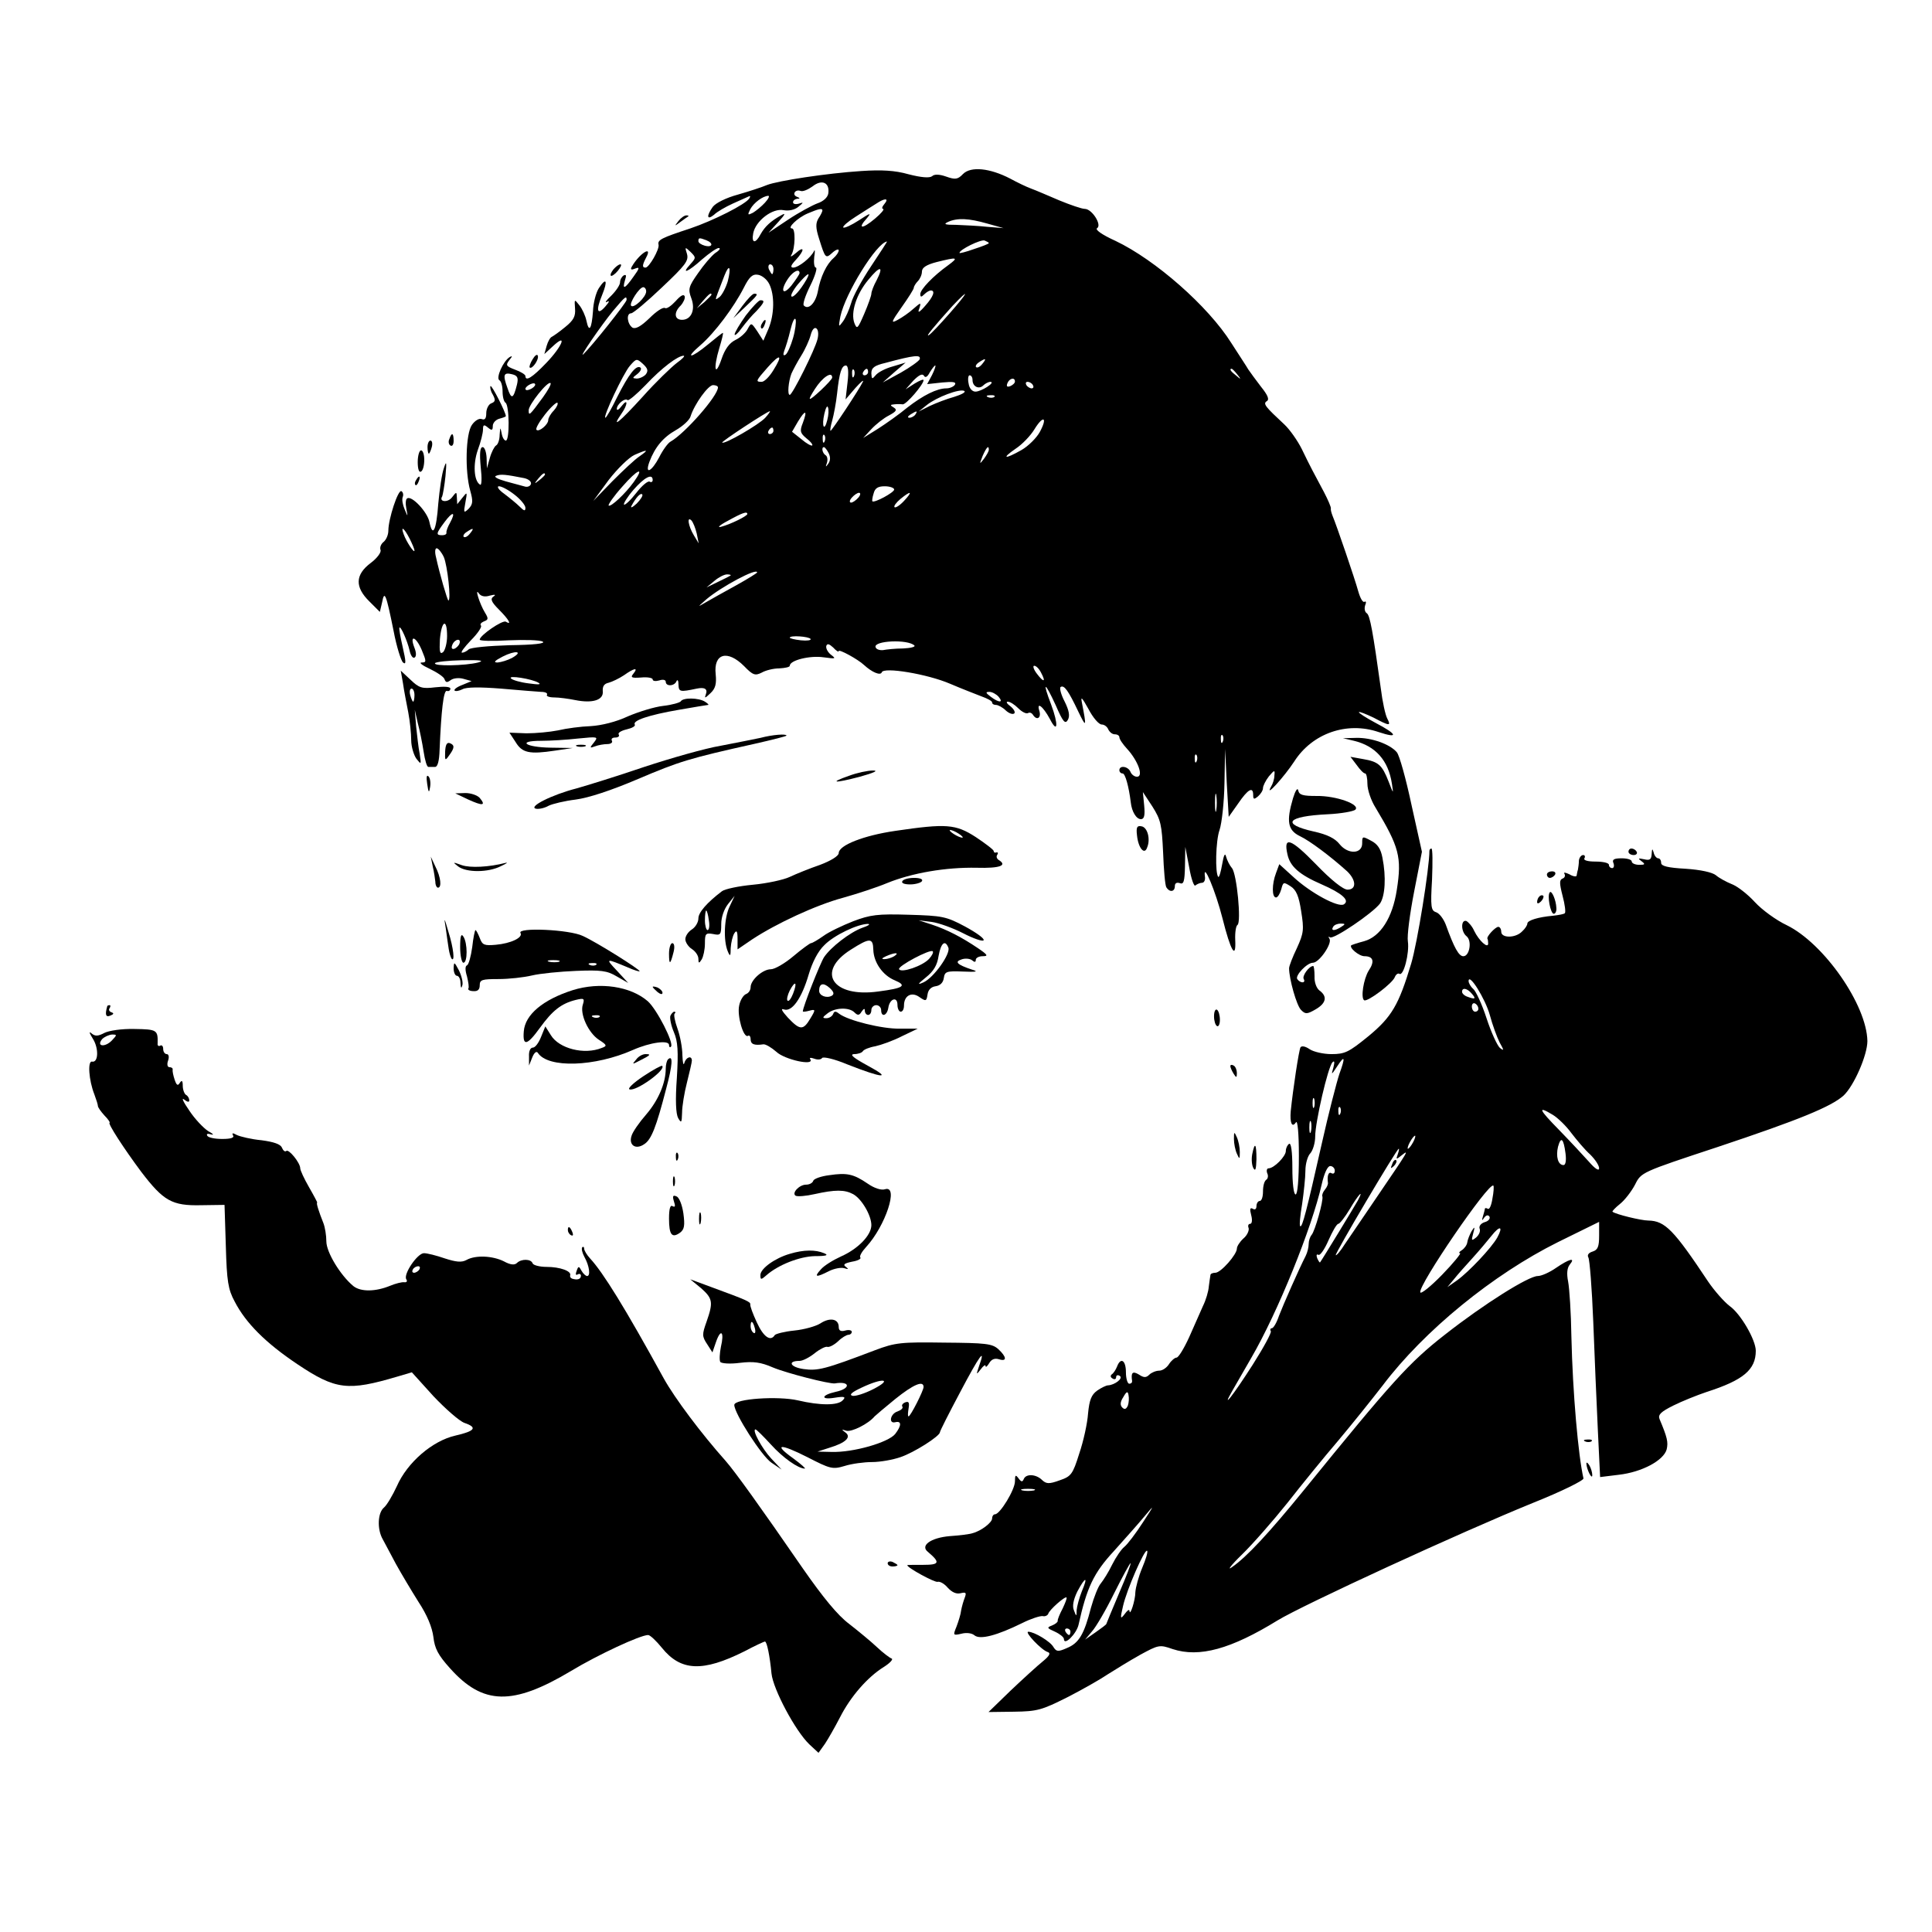 <?xml version="1.0" standalone="no"?>
<!DOCTYPE svg PUBLIC "-//W3C//DTD SVG 20010904//EN"
 "http://www.w3.org/TR/2001/REC-SVG-20010904/DTD/svg10.dtd">
<svg version="1.0" xmlns="http://www.w3.org/2000/svg"
 width="592pt" height="592pt" viewBox="0 0 592 592"
 preserveAspectRatio="xMidYMid meet">
<g transform="translate(0,592) scale(0.1,-0.1)"
fill="#000000" stroke="none">
<path d="M2951 5387 c-16 -17 -24 -18 -52 -8 -20 7 -36 8 -43 1 -8 -6 -33 -4
-72 6 -42 12 -83 14 -144 10 -108 -7 -257 -30 -290 -43 -14 -6 -53 -19 -88
-29 -37 -10 -69 -26 -78 -38 -20 -28 -18 -42 4 -24 9 9 35 24 57 34 22 10 44
20 49 22 5 3 6 0 2 -6 -11 -18 -110 -68 -181 -92 -88 -29 -101 -35 -97 -50 3
-14 -29 -70 -40 -70 -11 0 -10 8 2 31 21 39 -21 12 -44 -28 -5 -9 -2 -11 10
-6 15 6 14 1 -5 -25 -26 -37 -35 -41 -26 -11 5 15 4 19 -4 15 -6 -4 -11 -13
-11 -21 0 -8 -12 -26 -27 -41 -16 -15 -21 -23 -13 -19 9 5 7 0 -5 -14 -25 -29
-30 -13 -10 35 18 44 13 56 -10 21 -9 -14 -17 -45 -18 -71 -4 -54 -12 -67 -20
-29 -3 15 -13 37 -22 48 -15 19 -15 19 -13 -10 2 -24 -4 -36 -30 -57 -18 -15
-37 -28 -41 -30 -5 -2 -12 -14 -16 -28 l-7 -25 26 24 c46 43 29 0 -20 -51 -43
-45 -64 -58 -64 -40 0 4 -14 13 -31 19 -29 11 -30 14 -18 30 9 11 10 14 1 9
-20 -12 -43 -64 -32 -71 6 -3 10 -19 10 -35 0 -16 4 -31 9 -34 12 -8 13 -116
1 -116 -5 0 -11 10 -13 23 -4 19 -4 19 -6 -5 0 -15 -5 -30 -11 -33 -5 -3 -14
-20 -19 -38 l-9 -32 -1 33 c-1 17 -6 32 -12 32 -8 0 -10 -18 -6 -61 4 -35 3
-58 -2 -54 -19 11 -22 63 -7 106 9 24 16 52 16 63 0 15 3 16 15 6 12 -10 15
-9 15 5 0 9 9 19 20 22 11 3 20 6 20 8 0 11 -43 96 -47 92 -2 -3 0 -15 7 -26
9 -17 8 -22 -5 -27 -8 -3 -15 -17 -15 -30 0 -16 -4 -22 -14 -18 -8 3 -21 -5
-30 -18 -19 -27 -22 -142 -5 -202 9 -32 8 -41 -5 -55 -15 -14 -16 -13 -10 19
6 33 6 34 -9 15 l-16 -20 -1 20 c-1 19 -1 19 -15 1 -13 -17 -41 -14 -30 3 2 5
7 33 10 62 4 45 3 49 -5 24 -6 -16 -13 -65 -17 -108 -6 -83 -17 -105 -27 -57
-6 31 -54 82 -68 73 -5 -2 -6 -16 -3 -31 5 -27 5 -27 -5 -3 -6 14 -9 30 -6 38
3 7 1 15 -4 18 -10 6 -40 -85 -40 -121 0 -12 -6 -27 -14 -34 -8 -6 -13 -17
-10 -25 3 -7 -10 -25 -30 -40 -48 -36 -49 -74 -4 -118 l32 -32 7 30 c7 37 12
26 35 -88 9 -48 23 -92 29 -97 10 -8 9 3 -1 47 -7 31 -12 58 -10 60 4 5 24
-40 31 -70 3 -15 10 -25 15 -22 6 3 6 15 0 30 -16 41 4 36 22 -6 15 -36 15
-39 0 -39 -9 0 2 -9 24 -19 23 -11 44 -25 46 -32 4 -11 8 -11 19 -3 8 6 25 8
39 4 l25 -7 -29 -12 c-16 -6 -26 -14 -23 -17 3 -3 14 -1 24 4 12 7 54 7 118 2
55 -5 110 -9 123 -10 13 0 21 -4 18 -9 -3 -4 7 -8 22 -8 15 0 44 -4 64 -8 54
-11 88 0 85 27 -1 15 4 23 18 26 11 3 32 13 47 23 31 22 45 25 29 5 -10 -12
-6 -14 23 -12 20 2 36 -1 36 -6 0 -5 9 -6 20 -3 11 4 20 2 20 -4 0 -15 27 -14
33 2 3 6 6 2 6 -11 1 -22 4 -23 56 -12 24 5 34 -1 28 -17 -5 -14 -3 -13 14 3
15 14 19 28 16 58 -7 64 36 76 87 25 27 -28 34 -30 54 -20 12 7 36 13 54 13
18 1 32 4 32 8 0 17 62 32 103 26 38 -5 40 -5 23 8 -10 8 -16 20 -14 27 3 8 9
6 21 -5 9 -10 17 -15 17 -11 0 7 59 -25 78 -43 24 -22 50 -33 54 -22 5 17 139
-5 209 -35 35 -15 79 -32 97 -39 17 -6 32 -14 32 -18 0 -5 5 -8 12 -8 6 0 20
-7 30 -17 10 -9 21 -13 26 -9 4 4 -2 14 -12 22 -11 8 -14 14 -8 14 7 0 21 -9
32 -20 12 -12 25 -18 30 -15 5 3 11 1 15 -5 12 -19 26 -10 20 11 -10 31 11 15
32 -24 24 -47 27 -18 4 44 -28 73 -20 72 14 -2 22 -51 29 -59 37 -45 7 12 4
29 -10 57 -11 21 -16 41 -12 44 11 7 24 -12 54 -75 25 -52 26 -49 11 28 -4 20
1 14 20 -20 14 -27 32 -48 41 -48 8 0 17 -7 20 -15 4 -8 12 -15 20 -15 8 0 14
-4 14 -9 0 -6 11 -22 24 -36 33 -36 51 -85 30 -85 -8 0 -17 7 -20 15 -7 17
-34 21 -34 5 0 -5 4 -10 10 -10 8 0 19 -40 25 -89 3 -28 17 -51 31 -51 10 0
13 11 10 42 l-4 41 29 -44 c26 -41 29 -56 33 -141 2 -53 6 -101 10 -107 10
-16 26 -14 26 4 0 9 6 12 15 9 12 -5 15 5 16 52 l1 59 12 -63 c6 -35 15 -60
19 -55 5 4 14 8 20 8 7 0 11 9 9 20 -6 47 33 -46 54 -129 25 -100 42 -129 39
-66 -1 22 2 43 7 46 12 8 -2 156 -17 174 -7 8 -15 24 -18 35 -3 13 -7 6 -12
-23 -4 -23 -9 -41 -12 -39 -10 11 -8 111 4 144 7 21 14 85 15 143 l2 105 5
-104 6 -104 29 41 c30 44 46 53 46 26 0 -14 3 -14 15 -4 8 7 15 18 15 25 0 7
8 23 18 36 17 20 19 21 17 3 0 -11 -5 -26 -10 -34 -22 -39 41 31 71 77 55 86
161 123 258 90 63 -21 58 -7 -9 28 -30 16 -53 31 -51 33 2 2 22 -6 45 -17 49
-26 54 -26 42 -3 -6 11 -15 52 -20 93 -24 172 -33 224 -43 230 -6 4 -8 14 -5
24 4 9 3 14 -2 11 -5 -3 -13 11 -19 32 -10 37 -67 204 -79 232 -3 8 -6 18 -5
22 1 4 -9 27 -21 50 -32 60 -41 76 -68 132 -13 26 -37 60 -53 75 -59 55 -67
64 -54 72 8 5 3 18 -18 44 -16 21 -33 44 -39 53 -5 9 -29 45 -52 81 -71 113
-233 255 -355 313 -42 19 -64 35 -56 39 15 10 -16 59 -38 59 -9 0 -44 12 -78
26 -33 14 -72 31 -86 36 -14 5 -43 19 -65 31 -62 32 -120 38 -144 14z m-413
-60 c-2 -12 -15 -24 -33 -30 -16 -6 -57 -28 -90 -50 l-60 -40 30 33 c20 22 24
29 10 21 -33 -18 -51 -35 -64 -58 -16 -31 -29 -29 -23 2 7 38 59 78 93 71 16
-3 34 1 45 10 17 14 17 15 2 10 -10 -3 -18 -1 -18 4 0 6 6 10 13 11 9 0 9 2
-1 6 -16 6 -6 24 11 18 7 -3 23 4 37 14 29 23 53 11 48 -22z m-194 -28 c-10
-11 -27 -25 -37 -31 -16 -8 -17 -7 -8 11 11 20 38 40 55 41 5 0 1 -9 -10 -21z
m366 -4 c-7 -8 -9 -15 -4 -15 5 -1 -6 -14 -25 -30 -39 -33 -55 -32 -25 1 15
18 11 17 -24 -6 -23 -15 -45 -25 -48 -22 -3 3 14 18 38 33 23 15 52 33 63 40
27 18 40 17 25 -1z m-190 -20 c0 -3 -5 -14 -12 -24 -9 -15 -9 -29 2 -63 19
-61 20 -61 41 -42 10 9 19 12 19 7 0 -6 -7 -16 -16 -24 -21 -18 -40 -57 -48
-102 -7 -36 -29 -58 -43 -43 -4 4 5 31 20 61 15 30 22 55 17 55 -5 0 -7 15 -5
33 3 17 2 25 -1 17 -10 -20 -46 -49 -63 -50 -10 0 -8 7 7 23 28 30 28 46 0 21
-12 -10 -18 -13 -13 -5 12 20 13 81 2 81 -17 0 17 33 48 46 33 14 45 17 45 9z
m505 -40 l50 -14 -50 4 c-27 3 -70 5 -95 6 -35 0 -40 2 -25 9 29 13 64 11 120
-5z m-861 -51 c23 -9 20 -23 -4 -17 -11 3 -20 9 -20 14 0 11 3 11 24 3z m866
-9 c0 -2 -20 -10 -45 -18 -25 -9 -45 -14 -45 -12 0 10 65 42 77 38 7 -3 13 -6
13 -8z m-361 -71 c-28 -42 -56 -93 -61 -113 -6 -20 -17 -45 -25 -56 -14 -19
-14 -18 -8 15 15 71 111 226 143 230 1 0 -21 -34 -49 -76z m-554 6 c-30 -33
-6 -23 36 15 22 19 45 35 51 35 7 0 3 -7 -10 -15 -12 -9 -36 -37 -53 -62 -29
-41 -31 -49 -21 -76 14 -36 0 -67 -28 -67 -24 0 -26 23 -4 44 8 9 14 22 12 28
-3 8 -13 2 -28 -15 -13 -14 -27 -24 -32 -21 -6 4 -27 -10 -48 -31 -26 -25 -42
-34 -52 -29 -16 11 -20 44 -4 44 6 0 49 36 94 79 72 68 83 82 77 103 -7 22 -6
22 11 6 17 -17 17 -18 -1 -38z m790 -3 c-46 -33 -85 -74 -85 -88 0 -10 3 -10
12 -1 7 7 16 12 20 12 15 0 8 -19 -17 -47 -19 -22 -24 -23 -18 -8 6 19 5 19
-18 -1 -13 -12 -35 -27 -48 -34 -22 -12 -21 -8 12 39 20 28 37 55 37 59 0 4 6
14 12 20 7 7 13 20 13 30 0 12 14 21 45 29 64 16 69 15 35 -10z m-535 -12 c0
-8 -2 -15 -4 -15 -2 0 -6 7 -10 15 -3 8 -1 15 4 15 6 0 10 -7 10 -15z m-140
-37 c-6 -20 -17 -41 -25 -48 -14 -11 -14 -10 -5 14 5 14 15 38 20 52 15 38 21
25 10 -18z m456 3 c-9 -16 -16 -35 -16 -41 0 -6 -10 -34 -22 -62 -20 -46 -22
-48 -30 -28 -12 32 6 89 43 133 36 44 48 43 25 -2z m-236 22 c-1 -5 -12 -21
-25 -38 -28 -34 -35 -14 -9 23 15 21 34 30 34 15z m-93 -33 c17 -34 16 -93 -2
-137 l-16 -37 -18 28 c-19 28 -19 28 -30 8 -6 -12 -23 -27 -38 -34 -18 -9 -32
-28 -42 -58 -20 -58 -26 -30 -7 33 8 26 13 47 11 47 -2 0 -22 -16 -45 -35 -53
-44 -74 -46 -24 -3 44 38 103 117 133 176 17 34 27 43 44 40 12 -2 27 -14 34
-28z m114 13 c-19 -33 -41 -57 -46 -51 -3 3 6 20 20 37 29 34 41 41 26 14z
m-491 -36 c0 -17 -38 -53 -46 -44 -7 7 25 57 37 57 5 0 9 -6 9 -13z m200 -10
c0 -2 -10 -12 -22 -23 l-23 -19 19 23 c18 21 26 27 26 19z m730 -57 c-29 -33
-57 -63 -64 -67 -12 -7 18 29 73 90 55 58 49 43 -9 -23z m-990 41 c0 -8 -106
-141 -132 -166 -18 -17 54 88 91 133 37 44 41 47 41 33z m510 -117 c-7 -24
-17 -47 -23 -51 -7 -4 -8 0 -4 12 4 10 13 38 19 64 6 25 13 40 16 32 2 -7 -1
-33 -8 -57z m75 -3 c-7 -31 -77 -171 -85 -171 -8 0 -4 41 5 65 5 11 18 36 30
55 12 19 25 48 29 63 4 16 11 25 17 21 6 -3 8 -18 4 -33z m-431 -73 c-17 -13
-65 -59 -105 -104 -71 -78 -98 -100 -65 -52 20 28 21 50 1 24 -8 -11 -15 -15
-15 -9 0 14 25 35 33 27 3 -3 28 18 55 46 50 53 99 90 117 90 5 0 -4 -10 -21
-22z m296 -22 c-12 -20 -28 -36 -36 -36 -20 0 -18 3 18 44 39 44 48 40 18 -8z
m448 33 c-2 -5 -28 -24 -58 -41 l-55 -30 35 31 35 30 -40 -12 c-22 -6 -45 -18
-52 -27 -11 -13 -12 -12 -13 6 0 17 9 24 43 32 89 24 110 26 105 11z m-839
-46 c-6 -7 -19 -13 -28 -13 -14 1 -14 2 2 14 10 8 14 17 9 20 -13 8 -35 -20
-71 -91 -17 -35 -33 -63 -36 -63 -9 0 55 136 75 159 20 23 21 23 40 6 15 -14
17 -21 9 -32z m1031 32 c-7 -9 -15 -13 -19 -10 -3 3 1 10 9 15 21 14 24 12 10
-5z m-413 -57 l-6 -52 30 35 c17 19 27 27 23 19 -11 -23 -95 -150 -99 -150 -2
0 0 14 5 31 5 18 12 55 15 83 7 65 14 86 27 86 7 0 9 -18 5 -52z m259 23 l-15
-28 46 5 c33 3 44 2 39 -7 -4 -6 -16 -11 -26 -11 -29 0 -71 -21 -120 -59 -24
-20 -65 -49 -90 -65 l-45 -28 25 27 c14 15 38 34 54 42 22 12 26 17 15 24 -12
7 -12 9 1 10 8 1 20 1 26 0 11 -1 64 61 64 74 0 4 -12 -1 -27 -10 l-28 -18 24
27 c17 17 27 22 32 15 4 -8 11 -4 18 10 7 11 14 21 17 21 2 0 -2 -13 -10 -29z
m-239 -3 c-3 -8 -6 -5 -6 6 -1 11 2 17 5 13 3 -3 4 -12 1 -19z m43 12 c0 -5
-5 -10 -11 -10 -5 0 -7 5 -4 10 3 6 8 10 11 10 2 0 4 -4 4 -10z m1131 -7 c13
-16 12 -17 -3 -4 -17 13 -22 21 -14 21 2 0 10 -8 17 -17z m-2207 -32 c-11 -44
-17 -46 -29 -10 -15 41 -12 49 15 42 16 -4 19 -11 14 -32z m966 22 c0 -4 -16
-21 -35 -39 -39 -36 -43 -35 -18 4 23 36 53 56 53 35z m430 -7 c0 -21 20 -30
33 -17 6 6 16 11 22 11 17 -1 -28 -30 -46 -30 -10 0 -19 10 -21 25 -3 14 -1
25 3 25 5 0 9 -6 9 -14z m130 -5 c0 -5 -7 -11 -14 -14 -10 -4 -13 -1 -9 9 6
15 23 19 23 5z m-1480 -21 c-8 -5 -17 -7 -19 -4 -3 3 1 9 9 14 8 5 17 7 19 4
3 -3 -1 -9 -9 -14z m34 -27 c-41 -56 -44 -59 -44 -40 0 17 59 91 67 83 3 -3
-8 -22 -23 -43z m1501 37 c3 -5 2 -10 -4 -10 -5 0 -13 5 -16 10 -3 6 -2 10 4
10 5 0 13 -4 16 -10z m-965 -7 c0 -26 -101 -141 -145 -166 -8 -4 -24 -26 -35
-48 -23 -44 -45 -55 -30 -14 17 45 42 75 81 97 21 12 42 31 45 42 12 38 54 96
69 96 8 0 15 -3 15 -7z m724 -29 c-22 -6 -56 -19 -75 -28 l-34 -17 25 20 c30
24 101 51 115 43 5 -4 -9 -11 -31 -18z m123 0 c-3 -3 -12 -4 -19 -1 -8 3 -5 6
6 6 11 1 17 -2 13 -5z m-1350 -42 c-10 -10 -17 -23 -17 -29 0 -14 -29 -38 -36
-30 -4 3 8 24 26 47 18 23 35 38 38 36 3 -3 -2 -14 -11 -24z m838 -29 c-9 -37
-18 -20 -9 19 4 18 9 27 11 20 3 -7 2 -24 -2 -39z m-190 7 c-19 -21 -126 -83
-132 -76 -3 3 137 95 146 96 2 0 -4 -9 -14 -20z m115 -16 c-10 -25 -8 -31 11
-47 12 -9 20 -19 18 -22 -3 -2 -18 6 -33 19 l-29 23 18 31 c23 38 30 36 15 -4z
m345 26 c-3 -5 -12 -10 -18 -10 -7 0 -6 4 3 10 19 12 23 12 15 0z m381 -54
c-10 -18 -35 -43 -56 -55 -51 -29 -63 -27 -18 4 20 13 46 40 58 60 27 44 41
37 16 -9z m-816 4 c0 -5 -5 -10 -11 -10 -5 0 -7 5 -4 10 3 6 8 10 11 10 2 0 4
-4 4 -10z m157 -32 c-3 -8 -6 -5 -6 6 -1 11 2 17 5 13 3 -3 4 -12 1 -19z m12
-36 c6 -12 6 -23 -1 -33 -8 -11 -9 -11 -4 3 3 10 1 20 -4 23 -10 6 -14 25 -5
25 2 0 9 -8 14 -18z m491 10 c0 -5 -7 -17 -15 -28 -14 -18 -14 -17 -4 9 12 27
19 34 19 19z m-1070 -20 c-14 -9 -51 -44 -84 -77 l-58 -60 47 64 c27 35 62 69
79 77 41 18 46 17 16 -4z m-18 -79 c-26 -36 -71 -78 -77 -72 -2 3 16 29 42 58
47 54 70 63 35 14z m-336 12 c14 -3 23 -11 21 -18 -2 -7 -11 -10 -18 -8 -8 2
-34 9 -59 16 -25 7 -38 14 -30 17 14 6 30 4 86 -7z m64 11 c0 -2 -8 -10 -17
-17 -16 -13 -17 -12 -4 4 13 16 21 21 21 13z m330 -17 c0 -5 -4 -8 -9 -5 -5 4
-24 -12 -41 -34 -18 -23 -35 -39 -38 -36 -2 3 10 23 29 45 33 38 59 52 59 30z
m-423 -45 c18 -14 33 -32 33 -40 0 -11 -4 -10 -18 4 -9 9 -31 27 -47 39 -17
12 -24 23 -16 23 8 0 29 -11 48 -26z m1163 16 c0 -9 -61 -42 -67 -36 -1 1 0
12 4 24 4 16 13 22 34 22 16 0 29 -5 29 -10z m-789 -43 c-13 -12 -20 -15 -16
-7 14 26 28 41 33 35 3 -3 -5 -16 -17 -28z m679 18 c-7 -8 -17 -15 -22 -15 -6
0 -5 7 2 15 7 8 17 15 22 15 6 0 5 -7 -2 -15z m140 -10 c-13 -14 -26 -22 -29
-19 -3 3 5 14 18 25 33 27 39 24 11 -6z m-1391 -67 c-7 -12 -12 -26 -11 -30 1
-5 -5 -8 -13 -8 -20 0 -19 5 7 40 25 34 36 33 17 -2z m911 27 c0 -6 -50 -31
-80 -39 -14 -4 -5 5 20 18 45 25 60 30 60 21z m-155 -60 l6 -30 -15 25 c-17
28 -22 60 -7 45 5 -6 12 -23 16 -40z m-880 -15 c8 -16 15 -32 15 -37 0 -10
-25 27 -33 50 -10 27 1 20 18 -13z m185 15 c-7 -9 -15 -13 -19 -10 -3 3 1 10
9 15 21 14 24 12 10 -5z m-80 -72 c11 -25 23 -133 14 -133 -3 0 -27 82 -38
133 -4 15 -3 27 2 27 5 0 15 -12 22 -27z m960 -47 c0 -2 -29 -20 -65 -40 -36
-20 -78 -43 -93 -52 -26 -15 -25 -15 3 10 45 38 155 97 155 82z m-81 -9 c-2
-2 -20 -11 -39 -20 l-35 -17 24 20 c13 11 30 20 39 20 8 0 13 -2 11 -3z m-738
-62 c16 4 20 3 11 -3 -10 -7 -7 -16 17 -40 30 -30 41 -49 21 -37 -10 6 -80
-42 -80 -55 0 -4 40 -5 89 -2 48 2 95 1 104 -4 10 -6 -28 -10 -101 -11 -64 -2
-120 -7 -126 -13 -5 -5 -15 -10 -20 -10 -6 0 7 17 27 38 21 21 34 41 31 45 -4
4 0 9 9 13 14 5 14 9 3 27 -16 26 -33 80 -18 58 6 -8 18 -11 33 -6z m-131
-124 c0 -21 -6 -43 -12 -49 -10 -8 -12 0 -10 39 5 58 22 66 22 10z m1114 -9
c2 -4 -11 -6 -30 -4 -19 2 -34 6 -34 8 0 8 59 4 64 -4z m-1076 -14 c-2 -6 -10
-14 -16 -16 -7 -2 -10 2 -6 12 7 18 28 22 22 4z m1394 -6 c4 -4 -12 -8 -35 -9
-23 0 -51 -3 -61 -5 -10 -1 -21 2 -23 9 -7 20 99 25 119 5z m-1233 -38 c-13
-7 -33 -13 -44 -14 -14 0 -10 5 15 18 39 20 66 17 29 -4z m-104 -14 c-39 -10
-138 -12 -132 -2 3 4 40 8 84 9 55 1 69 -1 48 -7z m1725 -31 c16 -30 8 -31
-13 -3 -10 13 -13 24 -8 24 6 0 15 -9 21 -21z m-1540 -31 c10 -6 -1 -6 -30 -2
-25 3 -49 10 -54 15 -12 11 64 -1 84 -13z m1410 -43 c16 -19 1 -19 -24 0 -16
12 -17 15 -4 15 8 0 21 -7 28 -15z m687 -137 c-3 -8 -6 -5 -6 6 -1 11 2 17 5
13 3 -3 4 -12 1 -19z m-80 -60 c-3 -8 -6 -5 -6 6 -1 11 2 17 5 13 3 -3 4 -12
1 -19z m60 -150 c-2 -13 -4 -3 -4 22 0 25 2 35 4 23 2 -13 2 -33 0 -45z"/>
<path d="M2275 4983 l-28 -38 36 34 c39 37 42 41 28 41 -5 0 -21 -17 -36 -37z"/>
<path d="M2285 4953 c-19 -27 -34 -52 -34 -58 0 -5 10 3 22 20 12 16 32 40 45
52 24 26 27 33 12 33 -5 0 -25 -21 -45 -47z"/>
<path d="M2335 4929 c-4 -6 -5 -12 -2 -15 2 -3 7 2 10 11 7 17 1 20 -8 4z"/>
<path d="M2079 5243 c-13 -17 -13 -17 6 -3 11 8 22 16 24 17 2 2 0 3 -6 3 -6
0 -17 -8 -24 -17z"/>
<path d="M1880 5095 c-7 -9 -11 -17 -8 -20 2 -2 12 4 21 15 9 11 13 20 8 20
-5 0 -14 -7 -21 -15z"/>
<path d="M1632 4819 c-7 -11 -11 -23 -9 -25 7 -7 29 24 25 36 -2 6 -9 1 -16
-11z"/>
<path d="M1377 4575 c-4 -8 -2 -17 3 -20 6 -4 10 3 10 14 0 25 -6 27 -13 6z"/>
<path d="M1310 4550 c0 -11 2 -20 4 -20 2 0 6 9 9 20 3 11 1 20 -4 20 -5 0 -9
-9 -9 -20z"/>
<path d="M1280 4504 c0 -21 4 -33 10 -29 6 3 10 19 10 36 0 16 -4 29 -10 29
-5 0 -10 -16 -10 -36z"/>
<path d="M1275 4449 c-4 -6 -5 -12 -2 -15 2 -3 7 2 10 11 7 17 1 20 -8 4z"/>
<path d="M1235 3825 c3 -22 11 -62 16 -88 5 -26 9 -65 9 -85 0 -20 8 -46 16
-57 15 -19 15 -18 10 15 -4 19 -8 58 -11 85 l-4 50 9 -40 c6 -22 14 -62 18
-88 4 -26 10 -48 15 -47 4 0 13 0 20 0 8 0 13 18 14 53 5 119 12 182 22 180 6
-2 11 1 11 7 0 6 -19 7 -46 4 -41 -5 -50 -2 -76 23 l-30 28 7 -40z m35 -35 c0
-11 -2 -20 -4 -20 -2 0 -6 9 -9 20 -3 11 -1 20 4 20 5 0 9 -9 9 -20z"/>
<path d="M2086 3771 c-3 -4 -27 -11 -54 -14 -27 -3 -75 -18 -108 -32 -36 -17
-81 -28 -114 -30 -30 -1 -75 -7 -100 -13 -25 -5 -68 -9 -97 -9 l-52 2 19 -29
c20 -33 42 -38 121 -26 l54 8 -67 1 c-78 1 -106 21 -30 21 27 0 78 3 113 7 61
6 63 6 49 -12 -14 -17 -13 -18 3 -12 10 4 28 7 38 7 11 0 17 5 14 10 -3 6 1
10 10 10 9 0 14 4 11 9 -4 5 7 12 24 16 17 4 28 10 25 15 -7 12 42 29 135 45
47 8 87 15 90 15 3 0 -2 5 -10 10 -19 12 -67 13 -74 1z"/>
<path d="M2330 3659 c-19 -4 -74 -15 -121 -24 -48 -8 -153 -38 -235 -65 -82
-28 -176 -57 -208 -66 -74 -19 -148 -56 -124 -62 9 -2 27 2 39 9 12 6 50 15
83 19 39 5 109 28 191 63 127 54 156 63 358 108 53 12 97 23 97 25 0 6 -42 3
-80 -7z"/>
<path d="M4149 3650 c66 -16 105 -60 116 -131 5 -33 5 -33 -10 6 -20 51 -31
61 -78 69 l-39 7 19 -25 c10 -14 21 -26 26 -26 4 0 7 -15 7 -32 0 -18 11 -51
25 -73 72 -120 81 -151 65 -252 -13 -85 -50 -143 -100 -157 -19 -5 -37 -11
-39 -12 -9 -7 23 -34 40 -34 27 0 32 -16 13 -44 -16 -26 -25 -84 -14 -91 10
-6 87 52 94 71 3 8 10 13 14 10 13 -8 31 64 26 99 -3 17 6 85 19 152 l24 123
-32 144 c-17 80 -37 152 -45 161 -21 25 -78 45 -124 44 l-41 -1 34 -8z"/>
<path d="M1364 3617 c-1 -28 0 -29 12 -12 17 23 18 32 2 38 -9 3 -13 -6 -14
-26z"/>
<path d="M1768 3633 c6 -2 18 -2 25 0 6 3 1 5 -13 5 -14 0 -19 -2 -12 -5z"/>
<path d="M2602 3543 c-63 -22 -47 -24 33 -3 43 12 58 19 40 19 -16 0 -49 -7
-73 -16z"/>
<path d="M1309 3518 c4 -28 6 -29 9 -9 2 13 0 27 -5 32 -6 6 -7 -3 -4 -23z"/>
<path d="M3962 3474 c-21 -71 -16 -98 21 -116 30 -14 94 -62 145 -108 28 -27
29 -56 1 -56 -13 0 -50 29 -97 78 -77 79 -100 87 -87 30 8 -37 36 -62 105 -92
62 -27 87 -49 68 -61 -17 -11 -102 35 -154 83 l-44 40 -10 -27 c-13 -34 -13
-75 0 -75 5 0 12 11 16 25 6 23 7 23 29 9 17 -11 25 -30 32 -76 9 -56 8 -67
-13 -113 -13 -27 -24 -55 -24 -62 0 -32 23 -115 37 -128 13 -13 18 -13 44 2
33 19 37 40 12 58 -9 7 -16 25 -15 44 0 17 -2 31 -4 31 -13 0 -35 -31 -29 -40
3 -5 2 -10 -4 -10 -5 0 -12 4 -16 10 -7 11 30 50 48 50 19 0 59 58 51 73 -4 6
-4 9 1 5 9 -9 133 75 154 104 15 23 19 80 7 140 -5 27 -15 42 -35 52 -26 14
-27 14 -27 -7 1 -34 -43 -36 -69 -4 -14 18 -38 30 -79 39 -102 23 -83 47 43
53 41 2 79 9 84 14 16 16 -59 43 -119 42 -42 0 -53 3 -56 17 -2 10 -9 -1 -16
-24z m148 -394 c-20 -13 -33 -13 -25 0 3 6 14 10 23 10 15 0 15 -2 2 -10z"/>
<path d="M1435 3470 c44 -20 55 -19 35 5 -7 8 -27 15 -44 15 l-31 -1 40 -19z"/>
<path d="M2743 3374 c-96 -14 -173 -44 -173 -68 0 -9 -25 -24 -57 -36 -32 -11
-74 -28 -93 -37 -19 -9 -70 -20 -113 -24 -43 -4 -86 -13 -95 -20 -46 -35 -72
-65 -72 -83 0 -12 -9 -27 -20 -34 -11 -7 -20 -20 -20 -30 0 -9 9 -23 20 -30
11 -7 20 -20 20 -30 0 -14 2 -15 10 -2 5 8 10 30 10 49 0 30 2 33 25 29 23 -5
25 -2 25 31 0 21 9 46 21 61 l20 25 -15 -32 c-17 -34 -20 -105 -6 -138 7 -17
9 -16 9 10 1 17 6 37 11 45 7 11 10 7 10 -17 l0 -32 44 30 c74 49 197 106 279
128 43 12 104 32 135 45 76 31 180 49 275 47 71 -2 95 7 67 24 -6 4 -8 11 -4
16 3 5 2 8 -3 7 -4 -2 -8 0 -8 4 0 4 -25 23 -55 43 -62 40 -90 42 -247 19z
m207 -20 c0 -2 -9 0 -20 6 -11 6 -20 13 -20 16 0 2 9 0 20 -6 11 -6 20 -13 20
-16z m-778 -254 c3 -16 1 -30 -4 -30 -4 0 -8 14 -8 30 0 17 2 30 4 30 2 0 6
-13 8 -30z"/>
<path d="M3484 3360 c4 -39 23 -61 31 -37 11 26 1 62 -17 65 -14 3 -17 -3 -14
-28z"/>
<path d="M4380 3313 c0 -53 -37 -283 -56 -346 -38 -126 -59 -163 -132 -223
-59 -48 -71 -54 -112 -54 -25 0 -55 7 -67 15 -13 9 -24 11 -28 6 -5 -9 -23
-128 -30 -196 -3 -36 4 -52 16 -34 5 8 9 -34 9 -103 0 -72 -4 -118 -10 -118
-6 0 -10 34 -10 81 0 51 -4 78 -10 74 -5 -3 -10 -13 -10 -22 0 -16 -36 -53
-53 -53 -5 0 -7 -7 -4 -15 4 -8 2 -17 -3 -20 -6 -4 -10 -19 -10 -36 0 -16 -4
-29 -10 -29 -5 0 -10 -7 -10 -16 0 -9 -5 -12 -11 -8 -9 5 -10 -1 -5 -20 4 -15
2 -26 -3 -26 -6 0 -8 -6 -5 -13 2 -7 -4 -22 -16 -32 -11 -10 -20 -24 -20 -31
0 -18 -49 -74 -66 -74 -8 0 -15 -3 -15 -7 -1 -5 -3 -20 -5 -35 -1 -15 -9 -42
-18 -60 -8 -18 -27 -61 -42 -95 -16 -35 -33 -63 -39 -63 -5 0 -16 -9 -23 -20
-7 -11 -20 -20 -30 -20 -10 0 -24 -6 -30 -12 -10 -10 -17 -10 -32 0 -20 12
-25 6 -21 -20 0 -5 -3 -8 -9 -8 -5 0 -10 16 -10 35 0 37 -16 47 -27 18 -4 -10
-11 -21 -16 -24 -5 -4 -5 -9 2 -13 6 -4 11 -2 11 4 0 6 5 8 11 4 12 -7 -15
-28 -36 -29 -5 0 -20 -7 -33 -16 -18 -13 -24 -29 -28 -70 -2 -30 -14 -85 -27
-123 -20 -64 -25 -70 -60 -82 -33 -12 -41 -11 -54 1 -18 18 -49 20 -56 3 -4
-10 -8 -9 -16 2 -9 12 -11 11 -11 -9 0 -26 -46 -101 -61 -101 -5 0 -9 -6 -9
-13 0 -12 -33 -38 -60 -45 -8 -3 -40 -7 -70 -9 -58 -5 -91 -29 -67 -48 39 -33
36 -40 -14 -40 -27 0 -49 0 -49 -1 0 -8 85 -54 93 -51 7 2 21 -6 31 -18 13
-14 26 -20 39 -17 17 4 19 2 13 -14 -4 -10 -9 -28 -11 -39 -1 -11 -8 -33 -14
-49 -11 -27 -11 -28 15 -22 15 4 32 2 40 -5 17 -14 68 -1 147 38 26 13 54 22
62 21 7 -2 15 2 17 7 3 12 52 55 56 50 2 -2 -4 -17 -12 -34 -9 -17 -16 -34
-15 -38 0 -4 -8 -10 -18 -14 -16 -6 -15 -8 10 -19 15 -7 27 -17 27 -22 0 -23
39 16 45 44 25 113 46 158 108 225 34 38 77 86 95 108 30 36 30 35 -6 -20 -22
-34 -47 -67 -57 -75 -9 -7 -26 -32 -37 -54 -11 -23 -27 -48 -35 -58 -8 -9 -21
-42 -30 -74 -21 -82 -37 -109 -74 -124 -27 -12 -32 -11 -41 3 -9 17 -59 47
-77 47 -13 0 40 -56 59 -62 10 -3 7 -11 -15 -29 -16 -13 -60 -53 -98 -89 l-68
-66 78 1 c72 1 85 5 163 44 47 24 103 56 125 71 22 14 66 41 98 59 57 31 60
32 100 18 82 -27 179 0 322 88 77 47 563 271 785 361 85 34 154 68 152 74 -16
70 -33 261 -37 435 -1 72 -6 147 -10 168 -5 25 -3 42 5 52 19 23 -1 18 -42
-10 -20 -14 -45 -25 -56 -25 -28 0 -164 -85 -285 -180 -109 -85 -162 -144
-430 -474 -109 -134 -177 -207 -222 -238 -16 -12 -3 6 30 38 33 32 96 104 140
159 43 55 113 141 155 190 42 50 103 126 137 170 127 168 338 340 537 439
l126 62 0 -42 c0 -34 -4 -44 -20 -49 -13 -4 -17 -11 -13 -18 4 -7 11 -95 15
-197 4 -102 10 -250 14 -331 l7 -145 57 7 c71 8 138 44 147 78 5 22 2 36 -22
93 -5 13 4 22 42 41 26 13 73 32 103 42 112 36 150 68 150 126 0 33 -46 113
-80 137 -17 13 -47 47 -66 75 -105 158 -132 186 -183 187 -22 0 -100 19 -110
27 -2 1 8 12 23 24 14 11 35 38 46 59 19 38 19 38 252 115 252 84 349 124 387
158 32 30 73 124 73 167 -2 111 -133 299 -247 355 -32 15 -76 47 -98 71 -22
24 -54 49 -71 55 -17 7 -39 19 -48 27 -11 9 -47 17 -93 20 -54 3 -75 8 -75 18
0 8 -4 14 -9 14 -5 0 -12 8 -14 18 -4 13 -5 12 -6 -5 -1 -17 -6 -20 -23 -16
-19 4 -20 3 -8 -6 12 -9 11 -11 -7 -11 -13 0 -23 5 -23 10 0 6 -14 10 -31 10
-24 0 -30 -4 -25 -15 3 -8 1 -15 -4 -15 -6 0 -10 5 -10 10 0 6 -18 10 -41 10
-24 0 -38 4 -34 10 3 6 1 10 -4 10 -6 0 -12 -8 -13 -17 0 -10 -2 -22 -3 -28
-2 -5 -3 -14 -4 -18 0 -4 -11 -3 -22 4 -13 6 -19 7 -15 1 3 -6 0 -12 -6 -14
-10 -4 -10 -14 0 -53 7 -26 10 -50 7 -53 -2 -3 -19 -6 -37 -8 -44 -4 -78 -14
-78 -24 0 -5 -7 -16 -16 -24 -20 -21 -64 -21 -64 -1 0 8 -4 15 -9 15 -9 0 -38
-31 -33 -37 1 -1 2 -8 2 -14 0 -17 -28 8 -43 39 -6 14 -18 27 -24 30 -17 5
-17 -33 1 -47 17 -14 9 -61 -10 -61 -14 0 -28 25 -54 97 -7 18 -20 35 -30 38
-15 5 -17 16 -12 100 2 52 2 95 -2 95 -3 0 -6 -3 -6 -7z m185 -503 c8 -30 22
-68 30 -84 14 -25 14 -27 1 -17 -8 7 -27 48 -41 91 -14 43 -33 84 -41 90 -8 7
-14 18 -14 24 1 26 51 -54 65 -104z m-55 65 c14 -16 10 -18 -14 -9 -9 3 -16
10 -16 15 0 14 16 11 30 -6z m20 -46 c0 -5 -4 -9 -10 -9 -5 0 -10 7 -10 16 0
8 5 12 10 9 6 -3 10 -10 10 -16z m-426 -200 c-8 -24 -33 -120 -54 -214 -46
-204 -60 -259 -66 -252 -3 2 0 33 6 68 5 35 10 81 10 102 0 21 7 45 15 53 8 9
15 32 15 52 0 43 39 213 53 227 6 6 7 1 3 -15 -7 -25 -7 -25 11 2 24 37 26 29
7 -23z m-77 -101 c-3 -7 -5 -2 -5 12 0 14 2 19 5 13 2 -7 2 -19 0 -25z m80
-20 c-3 -8 -6 -5 -6 6 -1 11 2 17 5 13 3 -3 4 -12 1 -19z m651 -4 c15 -9 41
-34 57 -56 17 -22 42 -52 58 -66 15 -15 27 -33 27 -42 0 -9 -12 -2 -31 20 -17
19 -58 63 -92 98 -62 63 -67 75 -19 46z m-741 -51 c-3 -10 -5 -4 -5 12 0 17 2
24 5 18 2 -7 2 -21 0 -30z m313 -33 c-6 -11 -13 -20 -16 -20 -2 0 0 9 6 20 6
11 13 20 16 20 2 0 0 -9 -6 -20z m467 -34 c3 -23 0 -36 -6 -36 -17 0 -24 26
-17 56 9 33 17 26 23 -20z m-514 -3 c-6 -16 -5 -17 12 -3 24 19 22 16 -74
-125 -41 -60 -86 -127 -100 -147 -13 -21 -26 -36 -28 -34 -4 3 187 326 193
326 2 0 0 -8 -3 -17z m-193 -50 c0 -8 -4 -11 -10 -8 -9 6 -14 -8 -11 -29 1 -4
-3 -14 -9 -21 -6 -7 -10 -17 -8 -21 4 -12 -23 -107 -33 -118 -5 -6 -9 -18 -9
-28 0 -10 -4 -26 -9 -36 -21 -41 -69 -150 -82 -184 -7 -21 -17 -38 -22 -38 -4
0 -6 -4 -3 -9 3 -4 -22 -50 -55 -102 -60 -94 -100 -145 -62 -79 11 19 37 64
57 99 82 141 186 399 216 532 8 35 18 56 26 56 8 0 14 -7 14 -14z m483 -86
c-3 -20 -9 -34 -14 -31 -5 3 -9 3 -9 0 0 -2 -3 -13 -6 -23 -4 -13 -3 -15 4 -4
6 8 12 9 16 3 3 -6 -3 -14 -15 -17 -12 -4 -18 -13 -15 -20 3 -8 -2 -19 -11
-27 -14 -11 -15 -10 -9 12 6 22 5 23 -5 7 -6 -11 -12 -26 -13 -34 -1 -8 -9
-19 -17 -24 -8 -5 -10 -9 -5 -9 4 0 -20 -30 -55 -66 -35 -36 -65 -60 -67 -54
-7 21 211 340 224 327 2 -2 1 -20 -3 -40z m-412 -5 c-10 -18 -111 -184 -116
-190 -1 -2 -5 4 -9 13 -3 9 -2 13 4 10 5 -3 19 17 31 45 12 27 25 50 30 50 4
0 20 20 35 45 25 43 45 65 25 27z m427 -114 c-18 -32 -87 -105 -123 -131 l-30
-21 20 24 c11 14 37 43 57 65 20 22 46 53 58 68 26 33 37 30 18 -5z m-1132
-515 c-5 -11 -10 -13 -17 -6 -7 7 -7 17 3 32 10 18 14 19 16 6 2 -9 1 -23 -2
-32z m-288 -260 c-10 -2 -26 -2 -35 0 -10 3 -2 5 17 5 19 0 27 -2 18 -5z m332
-237 c-11 -26 -20 -60 -21 -74 0 -26 -17 -77 -18 -58 -1 6 -7 1 -15 -10 -13
-17 -14 -14 -5 24 11 50 67 178 74 170 3 -3 -4 -26 -15 -52z m-71 -78 c-21
-50 -39 -93 -39 -94 0 -2 -15 -13 -32 -25 l-33 -23 21 25 c12 13 43 66 68 117
25 50 48 92 50 92 3 0 -13 -41 -35 -92z m-114 6 c-8 -20 -15 -46 -16 -58 0
-20 -1 -20 -8 -1 -6 13 -2 33 10 58 25 47 34 48 14 1z m-35 -124 c0 -5 -2 -10
-4 -10 -3 0 -8 5 -11 10 -3 6 -1 10 4 10 6 0 11 -4 11 -10z"/>
<path d="M4266 2353 c-6 -14 -5 -15 5 -6 7 7 10 15 7 18 -3 3 -9 -2 -12 -12z"/>
<path d="M4990 3310 c0 -5 7 -10 16 -10 8 0 12 5 9 10 -3 6 -10 10 -16 10 -5
0 -9 -4 -9 -10z"/>
<path d="M1326 3265 c4 -16 7 -38 8 -47 0 -10 4 -18 8 -18 12 0 9 32 -8 65
l-14 30 6 -30z"/>
<path d="M1404 3265 c25 -19 92 -19 131 1 17 8 23 12 14 10 -50 -13 -108 -16
-134 -7 -28 10 -29 10 -11 -4z"/>
<path d="M4740 3240 c0 -5 4 -10 9 -10 6 0 13 5 16 10 3 6 -1 10 -9 10 -9 0
-16 -4 -16 -10z"/>
<path d="M2765 3220 c-4 -6 6 -10 24 -10 16 0 33 5 36 10 4 6 -6 10 -24 10
-16 0 -33 -4 -36 -10z"/>
<path d="M4749 3186 c-9 -9 2 -66 12 -66 5 0 9 8 8 18 -1 24 -14 54 -20 48z"/>
<path d="M4717 3173 c-4 -3 -7 -11 -7 -17 0 -6 5 -5 12 2 6 6 9 14 7 17 -3 3
-9 2 -12 -2z"/>
<path d="M2614 3097 c-33 -13 -75 -33 -91 -45 -17 -12 -34 -22 -38 -22 -3 0
-28 -18 -54 -40 -26 -22 -57 -40 -69 -40 -25 0 -62 -33 -62 -55 0 -9 -6 -18
-14 -21 -8 -3 -18 -19 -21 -35 -7 -31 13 -101 27 -93 4 3 8 -2 8 -10 0 -16 11
-20 39 -16 7 1 25 -10 40 -23 25 -24 117 -44 104 -23 -4 5 1 6 12 2 10 -4 21
-3 24 2 3 5 38 -3 76 -19 109 -43 141 -46 65 -5 -44 24 -58 35 -43 36 12 0 24
4 27 9 3 5 20 12 38 15 18 4 55 17 82 31 l48 23 -55 0 c-54 -1 -159 25 -186
46 -10 8 -15 8 -18 -1 -3 -7 -12 -13 -21 -13 -13 0 -12 3 4 15 23 18 66 19 82
3 10 -10 15 -10 22 2 7 10 10 11 10 3 0 -7 5 -13 10 -13 6 0 10 7 10 15 0 8 7
15 15 15 8 0 15 -7 15 -15 0 -23 18 -18 22 7 4 28 28 36 28 9 0 -12 5 -21 10
-21 6 0 10 8 10 19 0 30 23 43 47 26 20 -14 22 -13 25 7 2 15 11 24 25 26 14
2 23 11 25 25 3 20 8 22 58 20 43 -2 49 0 28 6 -45 15 -54 24 -32 31 10 4 25
3 32 -2 8 -7 12 -7 12 1 0 6 10 11 21 11 18 0 16 4 -15 25 -49 33 -93 56 -141
72 l-40 13 40 -5 c22 -3 66 -19 97 -35 31 -16 60 -26 62 -21 3 5 -22 23 -57
42 -58 31 -70 33 -172 36 -96 3 -118 0 -171 -20z m28 -20 c-38 -14 -96 -59
-117 -90 -12 -19 -65 -153 -65 -166 0 -2 9 -1 20 2 19 5 20 4 3 -24 -22 -37
-32 -36 -69 3 -18 20 -23 29 -12 25 25 -9 55 35 76 107 11 37 28 71 48 90 29
30 102 65 134 65 8 -1 0 -6 -18 -12z m34 -67 c1 -39 29 -79 66 -94 38 -16 27
-24 -50 -34 -141 -20 -193 60 -85 128 58 37 68 37 69 0z m230 6 c7 -19 -45
-92 -76 -106 -20 -9 -19 -6 7 15 24 19 35 38 39 66 7 39 20 51 30 25z m-59
-34 c-20 -22 -85 -44 -92 -32 -6 9 96 63 103 55 3 -3 -2 -13 -11 -23z m-107 8
c-8 -5 -22 -9 -30 -9 -10 0 -8 3 5 9 27 12 43 12 25 0z m-310 -115 c-6 -15
-13 -25 -17 -21 -3 3 0 17 7 31 17 32 24 26 10 -10z m119 -6 c-16 -9 -39 0
-39 15 0 23 13 26 32 9 13 -12 15 -19 7 -24z"/>
<path d="M1366 3075 c3 -22 7 -51 9 -63 2 -13 6 -26 9 -30 10 -10 6 32 -10 83
-13 45 -14 46 -8 10z"/>
<path d="M1447 3018 c-4 -29 -11 -54 -16 -56 -6 -2 -6 -15 0 -34 4 -17 7 -34
4 -37 -2 -4 5 -8 16 -8 13 -1 19 5 19 18 0 17 7 19 58 19 31 0 77 5 102 11 25
6 86 12 135 14 76 3 95 1 125 -17 l35 -20 -35 38 c-36 38 -34 38 33 10 20 -9
37 -14 37 -12 0 6 -132 89 -174 108 -41 20 -203 27 -191 9 8 -14 -30 -32 -76
-36 -35 -3 -41 -1 -49 21 -5 13 -11 24 -13 24 -2 0 -7 -24 -10 -52z m266 -45
c-7 -2 -21 -2 -30 0 -10 3 -4 5 12 5 17 0 24 -2 18 -5z m114 -9 c-3 -3 -12 -4
-19 -1 -8 3 -5 6 6 6 11 1 17 -2 13 -5z"/>
<path d="M1410 3018 c0 -27 5 -48 10 -48 13 0 13 60 0 80 -7 11 -10 2 -10 -32z"/>
<path d="M2050 2998 c0 -36 4 -35 14 5 4 16 2 27 -4 27 -5 0 -10 -14 -10 -32z"/>
<path d="M1390 2953 c0 -13 5 -23 10 -23 6 0 11 -10 11 -22 1 -17 3 -18 6 -6
2 9 -3 29 -11 45 -14 26 -15 27 -16 6z"/>
<path d="M1755 2886 c-91 -29 -146 -75 -150 -126 -4 -47 10 -44 49 10 39 54
66 75 110 86 25 6 28 5 22 -14 -10 -29 17 -87 49 -108 25 -16 26 -19 9 -25
-54 -22 -131 -2 -156 39 l-17 27 -13 -32 c-7 -18 -18 -33 -25 -33 -8 0 -13
-11 -12 -27 l0 -28 10 25 c6 15 13 20 17 14 31 -48 175 -43 292 9 52 23 110
31 110 15 0 -6 3 -9 6 -5 10 10 -43 114 -71 139 -53 46 -147 60 -230 34z m82
-82 c-3 -3 -12 -4 -19 -1 -8 3 -5 6 6 6 11 1 17 -2 13 -5z"/>
<path d="M2000 2896 c0 -2 7 -9 15 -16 9 -7 15 -8 15 -2 0 5 -7 12 -15 16 -8
3 -15 4 -15 2z"/>
<path d="M329 2838 c-8 -27 -5 -36 9 -30 10 4 12 7 4 10 -7 2 -10 8 -6 13 3 5
3 9 0 9 -3 0 -6 -1 -7 -2z"/>
<path d="M3720 2806 c0 -14 4 -27 9 -30 5 -3 9 6 9 19 0 14 -4 28 -9 31 -5 3
-9 -6 -9 -20z"/>
<path d="M2054 2807 c-2 -7 2 -29 11 -50 12 -28 14 -58 9 -140 -5 -69 -3 -110
4 -123 10 -17 11 -14 12 16 0 20 7 62 15 93 8 32 15 62 15 67 0 17 -18 11 -23
-7 -3 -10 -5 1 -6 23 0 23 -7 60 -15 82 -8 22 -12 43 -9 46 4 3 3 6 -1 6 -3 0
-9 -6 -12 -13z"/>
<path d="M320 2755 c-19 -10 -28 -11 -39 -2 -9 8 -8 3 3 -15 19 -29 18 -75 -2
-71 -14 3 -10 -57 7 -100 6 -16 11 -32 11 -36 0 -4 9 -17 20 -29 12 -12 18
-22 16 -22 -8 0 44 -80 97 -151 68 -89 94 -104 183 -102 l72 1 4 -127 c3 -107
7 -132 27 -169 34 -66 95 -127 192 -192 118 -79 155 -83 307 -38 l44 13 66
-73 c37 -39 79 -76 95 -82 41 -14 33 -25 -28 -39 -70 -16 -147 -82 -179 -155
-13 -28 -30 -57 -39 -65 -20 -16 -22 -67 -4 -98 6 -12 25 -46 40 -75 16 -29
47 -81 69 -116 27 -41 42 -78 46 -108 4 -35 14 -55 51 -96 101 -113 192 -115
371 -8 81 49 212 110 236 110 6 0 25 -18 42 -39 58 -72 125 -75 253 -11 32 17
60 30 63 30 6 0 15 -45 20 -98 5 -48 73 -176 116 -217 l28 -26 20 28 c10 15
31 52 46 81 32 63 84 123 134 154 19 12 30 24 24 26 -6 2 -27 18 -45 35 -19
18 -57 49 -85 71 -35 26 -80 81 -142 170 -131 190 -208 297 -237 330 -74 83
-155 191 -189 252 -118 215 -186 325 -226 368 -10 11 -18 24 -18 30 0 5 -3 7
-6 4 -3 -4 0 -17 7 -30 15 -27 19 -58 8 -58 -4 0 -12 7 -17 16 -8 15 -10 15
-15 0 -4 -10 -3 -15 3 -11 6 3 10 1 10 -4 0 -11 -11 -14 -27 -9 -5 2 -7 6 -6
10 5 13 -31 26 -72 26 -21 0 -41 5 -43 11 -5 14 -35 14 -48 1 -7 -7 -20 -6
-40 5 -34 17 -87 20 -115 4 -15 -8 -32 -6 -66 5 -26 9 -54 16 -64 16 -20 0
-64 -65 -54 -80 4 -6 1 -10 -6 -9 -8 1 -27 -4 -44 -11 -44 -18 -89 -19 -112
-1 -40 33 -83 104 -83 137 0 18 -4 43 -9 56 -14 35 -23 63 -19 63 1 0 -10 21
-25 47 -15 26 -27 52 -27 58 0 17 -36 61 -43 53 -4 -3 -9 1 -13 10 -4 11 -25
18 -62 23 -32 3 -65 11 -76 16 -13 7 -16 7 -12 -1 5 -7 -6 -11 -33 -11 -22 0
-43 4 -46 10 -3 6 1 7 12 4 10 -3 6 2 -9 10 -14 9 -41 37 -58 63 -18 26 -25
41 -16 34 10 -8 16 -9 16 -3 0 6 -4 14 -10 17 -5 3 -10 16 -10 28 0 16 -3 18
-9 9 -6 -10 -10 -8 -16 10 -4 12 -7 26 -6 31 1 4 -4 7 -10 7 -6 0 -8 9 -4 20
4 11 2 20 -4 20 -6 0 -11 7 -11 16 0 8 -4 13 -9 10 -5 -3 -9 0 -8 7 1 41 -2
43 -71 44 -39 1 -78 -5 -92 -12z m23 -23 c-21 -22 -49 -19 -30 4 7 7 20 13 30
14 16 0 16 -1 0 -18z m942 -702 c-3 -5 -11 -10 -16 -10 -6 0 -7 5 -4 10 3 6
11 10 16 10 6 0 7 -4 4 -10z"/>
<path d="M1949 2673 c-13 -15 -12 -15 11 -3 34 17 36 20 18 20 -9 0 -22 -7
-29 -17z"/>
<path d="M2047 2674 c-4 -4 -7 -17 -7 -28 0 -45 -23 -98 -60 -141 -21 -24 -42
-54 -45 -66 -9 -28 13 -43 39 -25 22 14 37 53 67 169 20 74 22 106 6 91z"/>
<path d="M1971 2622 c-30 -20 -49 -38 -42 -40 20 -7 113 60 100 72 -2 2 -28
-12 -58 -32z"/>
<path d="M3770 2653 c0 -4 5 -15 10 -23 8 -13 10 -13 10 2 0 9 -4 20 -10 23
-5 3 -10 3 -10 -2z"/>
<path d="M3781 2430 c0 -14 4 -34 9 -45 8 -18 9 -18 9 5 0 14 -4 34 -9 45 -8
18 -9 18 -9 -5z"/>
<path d="M3837 2383 c-3 -16 -1 -35 4 -43 6 -10 8 -2 9 28 0 48 -5 55 -13 15z"/>
<path d="M2071 2374 c0 -11 3 -14 6 -6 3 7 2 16 -1 19 -3 4 -6 -2 -5 -13z"/>
<path d="M2541 2319 c-25 -3 -47 -11 -49 -17 -2 -7 -12 -12 -22 -12 -21 0 -45
-26 -32 -34 6 -3 32 -1 58 5 63 14 92 14 118 0 26 -14 56 -65 56 -95 0 -31
-41 -73 -93 -96 -24 -11 -52 -28 -62 -40 -22 -24 -14 -25 25 -5 16 8 37 12 47
9 13 -4 14 -3 5 4 -10 7 -5 11 19 16 18 3 29 9 25 13 -3 4 5 18 18 32 59 64
101 190 58 177 -11 -4 -33 3 -53 17 -44 30 -64 34 -118 26z"/>
<path d="M2062 2300 c0 -14 2 -19 5 -12 2 6 2 18 0 25 -3 6 -5 1 -5 -13z"/>
<path d="M2065 2239 c5 -15 4 -19 -4 -15 -7 5 -11 -7 -11 -38 0 -50 9 -61 34
-43 13 10 15 22 10 59 -4 27 -13 49 -21 52 -11 5 -13 1 -8 -15z"/>
<path d="M2142 2185 c0 -16 2 -22 5 -12 2 9 2 23 0 30 -3 6 -5 -1 -5 -18z"/>
<path d="M1740 2151 c0 -6 4 -13 10 -16 6 -3 7 1 4 9 -7 18 -14 21 -14 7z"/>
<path d="M2420 2078 c-45 -13 -90 -45 -90 -65 0 -15 2 -15 18 -1 36 32 102 58
149 59 36 0 43 3 28 9 -26 11 -62 11 -105 -2z"/>
<path d="M2148 1973 c36 -32 38 -43 17 -103 -14 -39 -14 -45 2 -69 l16 -25 11
32 c15 43 26 31 15 -15 -4 -20 -5 -41 -2 -46 3 -5 30 -7 60 -3 42 5 64 2 101
-14 43 -18 173 -51 190 -49 48 8 50 -16 2 -26 -44 -10 -46 -25 -3 -18 31 5 36
3 25 -8 -15 -16 -69 -16 -137 0 -61 14 -195 5 -195 -14 0 -26 84 -157 114
-177 l31 -21 -32 34 c-28 30 -60 89 -48 89 3 0 24 -21 47 -46 37 -41 84 -74
104 -74 4 0 -12 14 -35 31 -63 45 -42 47 43 4 70 -36 77 -38 114 -27 22 7 60
12 84 12 25 0 64 7 87 15 42 14 120 64 121 76 0 4 28 59 62 123 59 112 80 141
58 80 -9 -27 -9 -28 5 -10 8 11 15 16 15 10 0 -5 5 -1 11 9 7 12 17 16 30 12
25 -8 24 7 -2 31 -19 17 -39 19 -166 20 -132 2 -150 0 -211 -23 -155 -59 -176
-64 -220 -58 -41 6 -50 25 -12 25 10 0 31 11 47 24 15 12 33 21 38 19 6 -2 21
6 33 17 11 11 26 20 32 20 5 0 10 4 10 9 0 5 -9 7 -20 4 -14 -4 -20 0 -20 11
0 25 -27 30 -56 11 -14 -9 -50 -19 -80 -22 -30 -3 -57 -10 -60 -14 -13 -21
-35 -5 -55 39 -12 26 -21 50 -20 55 1 8 -10 13 -119 53 l-65 24 33 -27z m165
-123 c3 -11 1 -18 -4 -14 -5 3 -9 12 -9 20 0 20 7 17 13 -6z m364 -186 c-27
-14 -56 -23 -65 -21 -11 3 -2 11 28 25 65 31 97 27 37 -4z m153 6 c0 -11 -40
-90 -46 -90 -3 0 -2 11 0 24 3 18 1 23 -10 19 -8 -3 -12 -9 -9 -13 3 -5 -4
-11 -15 -15 -22 -7 -28 -38 -7 -33 20 5 20 -10 0 -36 -21 -26 -128 -57 -195
-55 l-43 1 37 12 c50 15 68 33 48 47 -12 9 -12 10 3 5 16 -5 68 21 87 44 3 3
31 27 63 53 56 45 87 58 87 37z"/>
<path d="M4858 1503 c7 -3 16 -2 19 1 4 3 -2 6 -13 5 -11 0 -14 -3 -6 -6z"/>
<path d="M4861 1435 c1 -19 18 -51 18 -35 0 8 -4 22 -9 30 -5 8 -9 11 -9 5z"/>
<path d="M2720 1130 c0 -6 7 -10 15 -10 8 0 15 2 15 4 0 2 -7 6 -15 10 -8 3
-15 1 -15 -4z"/>
</g>
</svg>
